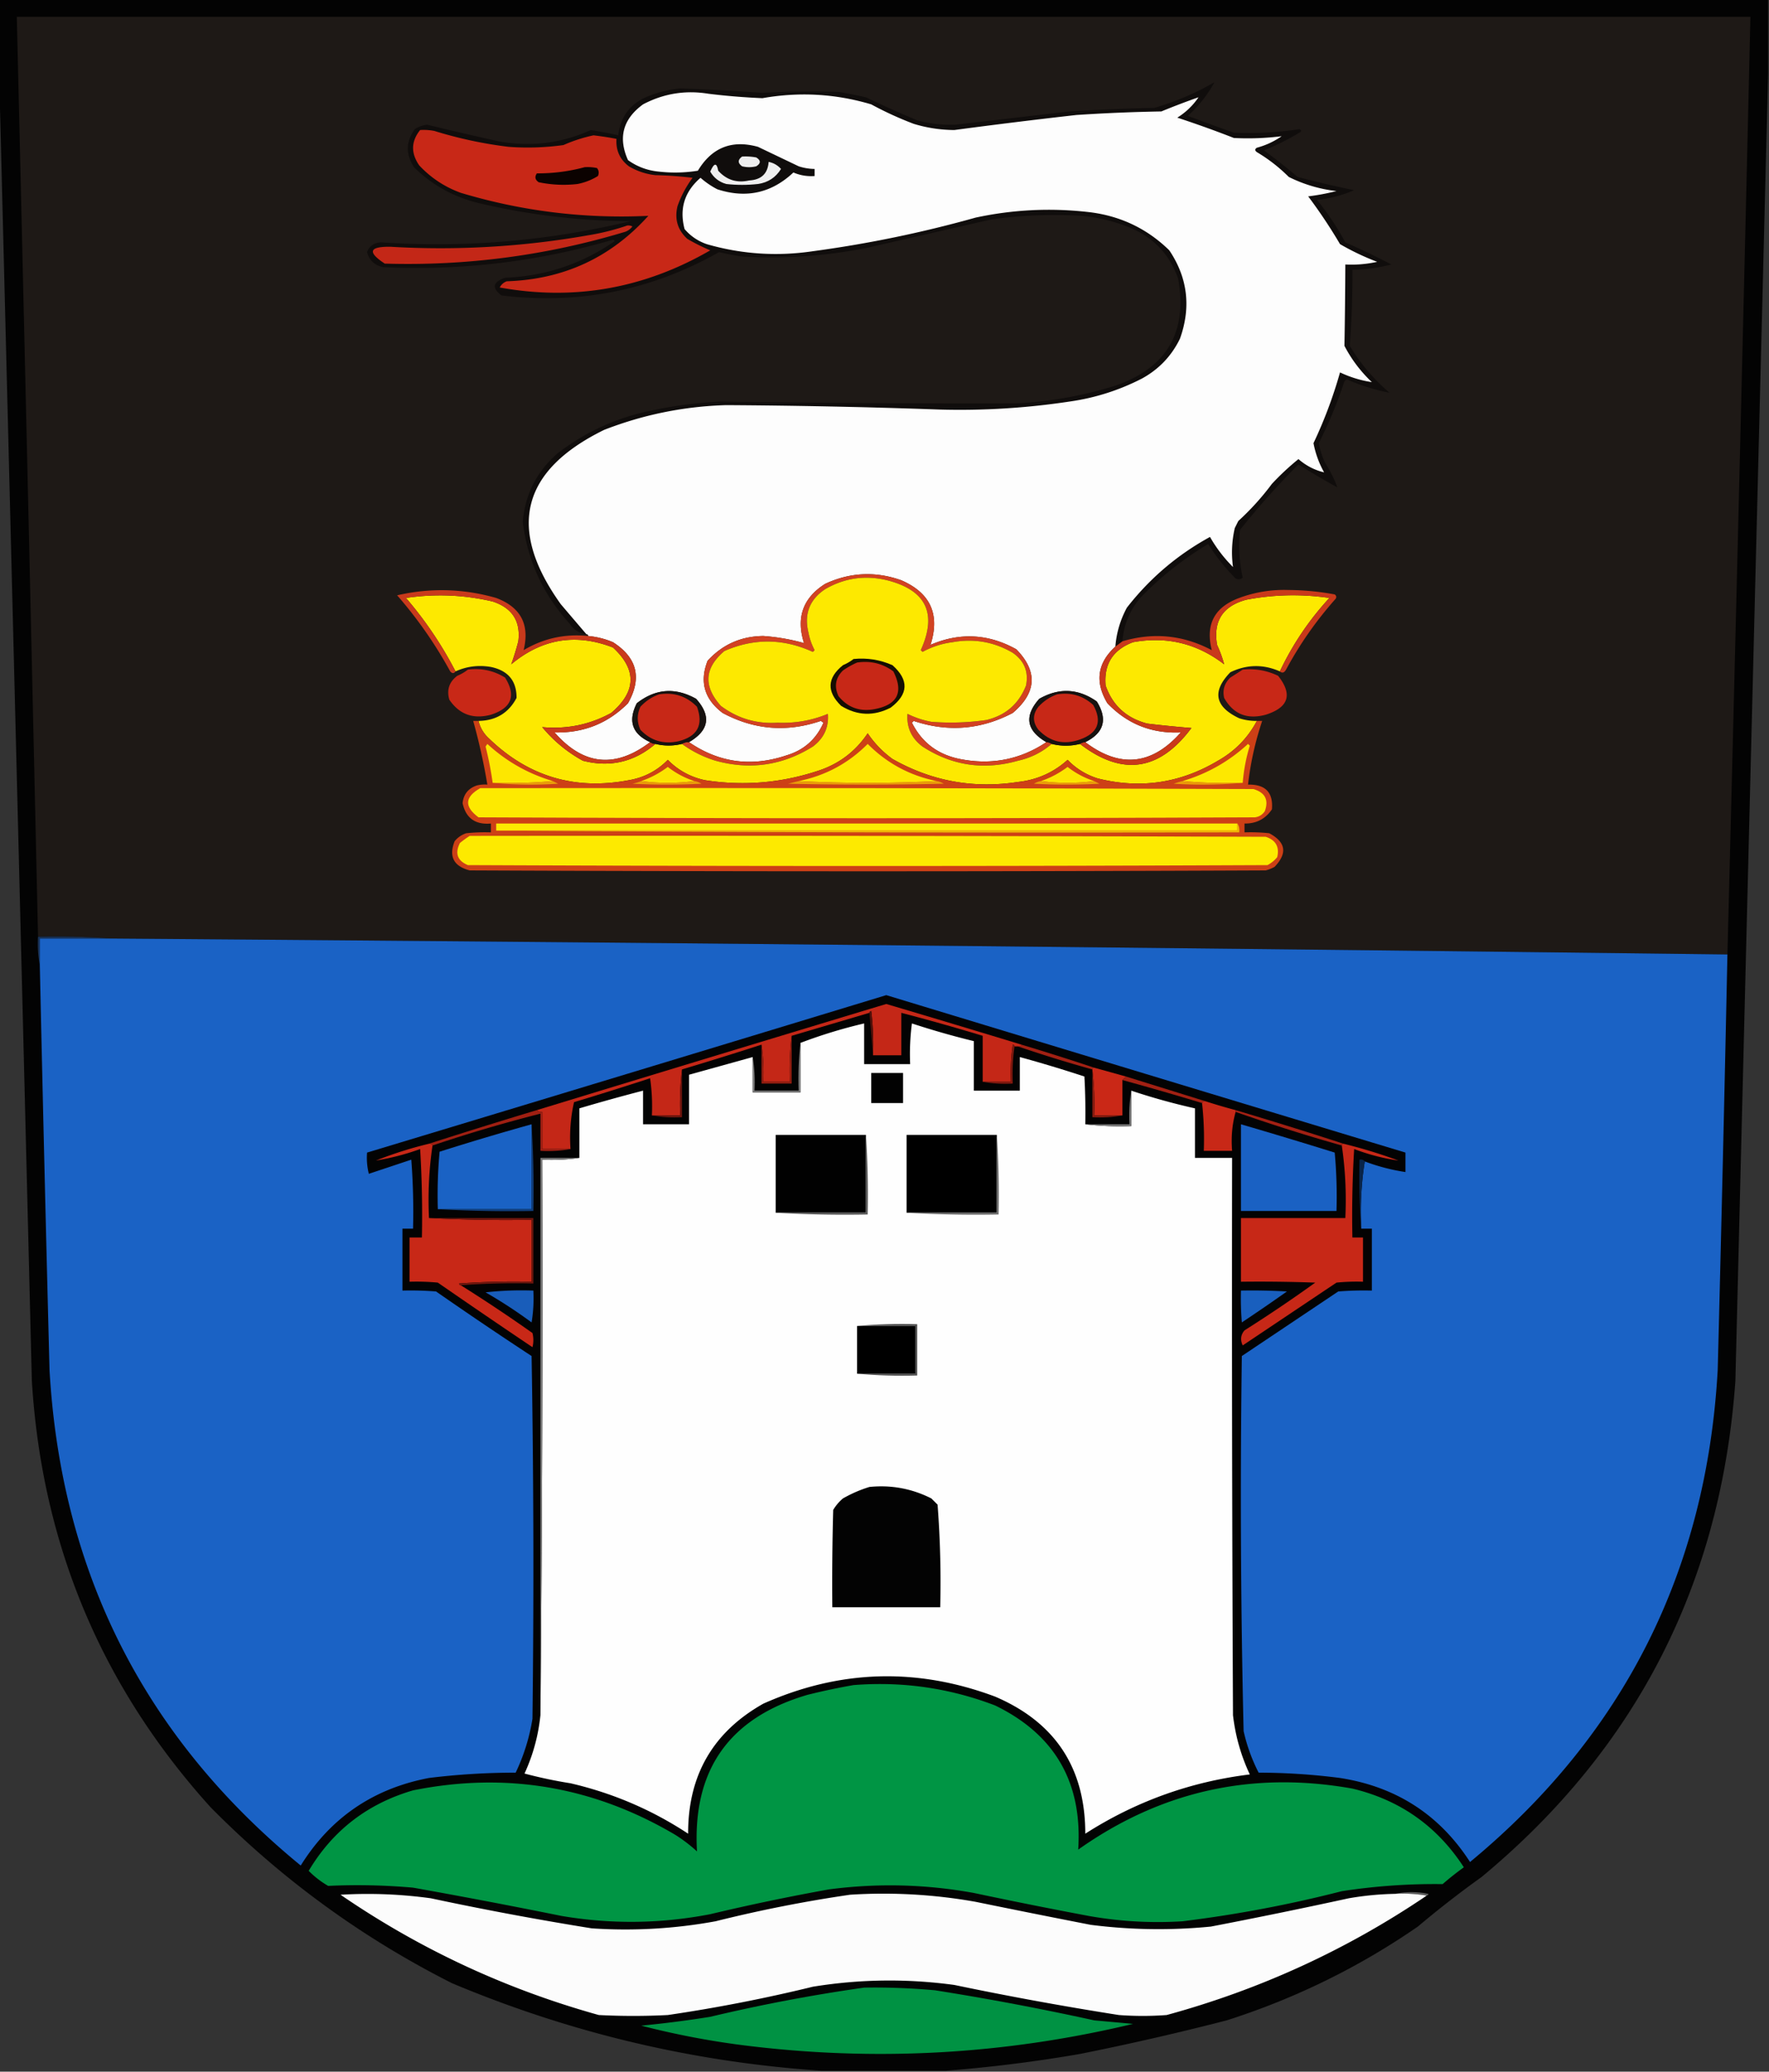 <svg xmlns="http://www.w3.org/2000/svg" width="1000" height="1171" style="shape-rendering:geometricPrecision;text-rendering:geometricPrecision;image-rendering:optimizeQuality;fill-rule:evenodd;clip-rule:evenodd"><rect width="100%" height="100%" fill="#333333" stroke="none"/><path style="opacity:.98" fill="#030303" d="M-.5-.5h1000v42c-6.226 246.17-12.393 492.504-18.5 739-8.078 114.331-55.911 207.831-143.5 280.5a573.152 573.152 0 0 0-36 28c-33.262 22.96-69.262 40.63-108 53a1540.848 1540.848 0 0 1-83 19 808.043 808.043 0 0 1-76 9.5h-70c-72.341-4.84-142.008-21.34-209-49.5-50.906-25.71-96.406-58.87-136.5-99.5-61.655-68.219-95.322-148.552-101-241C11.893 534.004 5.726 287.67-.5 41.5v-42z"/><path style="opacity:1" fill="#1e1916" d="M976.5 539.5a195513.44 195513.44 0 0 0-913-9 441.585 441.585 0 0 0-42-1 351867.74 351867.74 0 0 0-12-520h980a245901.9 245901.9 0 0 1-13 530z"/><path style="opacity:1" fill="#100d0c" d="M634.5 362.5a308.607 308.607 0 0 1-4 3c.607-7.755 2.774-15.089 6.5-22 12.922-16.591 28.588-29.924 47-40a80.303 80.303 0 0 0 13 17c-.999-7.363-.665-14.697 1-22l2-4a148.757 148.757 0 0 0 19-21 148.012 148.012 0 0 1 15-14c4.29 3.727 9.124 6.227 14.5 7.5a54.433 54.433 0 0 1-6-16.5c6.1-12.876 11.1-26.21 15-40 5.775 2.73 11.775 4.563 18 5.5-6.348-6.005-11.514-12.838-15.5-20.5.264-15.318.431-30.652.5-46a67.63 67.63 0 0 0 18-1.5 140.79 140.79 0 0 1-21-10 291.023 291.023 0 0 0-18-27 131.806 131.806 0 0 0 16-3 80.301 80.301 0 0 1-27-8 91.166 91.166 0 0 0-18-14c-1.211-.893-1.211-1.726 0-2.5a44.757 44.757 0 0 0 14-6.5 153.024 153.024 0 0 1-27 1 610.745 610.745 0 0 0-32-11.5 39.492 39.492 0 0 0 12-11.5 419.73 419.73 0 0 0-21 8 981.29 981.29 0 0 0-48 2 3422.849 3422.849 0 0 0-69 8.5 79.67 79.67 0 0 1-23-3.5 195.514 195.514 0 0 1-24-11c-20.177-6.016-40.677-7.183-61.5-3.5a381.723 381.723 0 0 1-30.5-2.5c-13.049-2.13-25.382-.13-37 6-11.365 8.3-14.199 18.8-8.5 31.5 5.203 3.736 11.036 5.903 17.5 6.5a81.228 81.228 0 0 0 22-.5c7.898-13.115 19.231-17.615 34-13.5l23 11a30.446 30.446 0 0 0 9 1.5v4c-4.175.312-8.175-.355-12-2-12.368 11.642-26.701 14.809-43 9.5a46.447 46.447 0 0 1-9.5-6.5c-9.061 7.847-12.061 17.514-9 29 3.387 3.946 7.554 6.78 12.5 8.5 19.68 5.683 39.68 7.016 60 4a671.202 671.202 0 0 0 92-19c21.497-4.623 43.164-5.623 65-3 17.312 2.24 32.145 9.407 44.5 21.5 10.399 15.521 12.399 32.188 6 50-4.78 9.78-11.946 17.28-21.5 22.5-12.938 6.651-26.604 10.984-41 13a414.014 414.014 0 0 1-73.5 4.5 4058.995 4058.995 0 0 0-120.5-2.5c-23.818.697-46.818 5.364-69 14-46.882 23.006-55.048 55.84-24.5 98.5a5796.394 5796.394 0 0 0 14.5 17c-4.003-.471-7.169-2.471-9.5-6-14.906-16.316-23.74-35.483-26.5-57.5 1.37-15.739 8.036-28.739 20-39 15.729-12.032 33.395-20.032 53-24a247.06 247.06 0 0 1 38-5c55.994.802 111.994 1.135 168 1a224.515 224.515 0 0 0 56-10c29.062-10.061 40.895-30.228 35.5-60.5-4.681-13.349-13.515-22.849-26.5-28.5a94.425 94.425 0 0 0-28-7 256.772 256.772 0 0 0-51 2l-70 16a276.684 276.684 0 0 1-71 5 149.006 149.006 0 0 1-13-2.5c-38.269 21.649-79.269 29.815-123 24.5-5.616-4.237-4.949-7.57 2-10 22.316-.883 42.649-7.55 61-20 1.196-.654 1.196-1.154 0-1.5-42.49 12.443-85.824 17.61-130 15.5-4.786-1.041-7.786-3.874-9-8.5 1.37-3.532 4.036-5.365 8-5.5 47.624 3.183 94.624-.817 141-12a376.675 376.675 0 0 1-85-10c-14.495-3.328-26.995-10.161-37.5-20.5-4.759-7.39-4.592-14.556.5-21.5a15.504 15.504 0 0 1 7-2.5 1827.942 1827.942 0 0 0 41 9.5c17.912 3.115 35.078.949 51.5-6.5 5.213.84 10.38 1.84 15.5 3 1.337-11.149 7.337-18.649 18-22.5a63.174 63.174 0 0 1 17-4c15.499.536 30.999 1.37 46.5 2.5 14.496-.833 28.996-1 43.5-.5a355.469 355.469 0 0 1 15 3 563.353 563.353 0 0 0 29 13 71.6 71.6 0 0 0 21.5 2.5c21.483-2.497 42.983-4.997 64.5-7.5 15.985-1 31.985-1.666 48-2a152.791 152.791 0 0 0 34-14.5c-3.69 6.877-8.69 13.21-15 19a1202.34 1202.34 0 0 0 26 9.5 187.31 187.31 0 0 0 37-2c1.333.667 1.333 1.333 0 2a139.96 139.96 0 0 1-20 10 324.002 324.002 0 0 1 19 15 551.648 551.648 0 0 0 32 7.5 72.117 72.117 0 0 1-21 5.5 153.446 153.446 0 0 1 16 24 426.636 426.636 0 0 1 26 12.5 94.037 94.037 0 0 1-22 3 510.503 510.503 0 0 1-1.5 43 107.18 107.18 0 0 0 22.5 26.5c-8.202-1.566-16.202-4.066-24-7.5a3.647 3.647 0 0 0-1.5 1 250.366 250.366 0 0 1-14.5 35 45.818 45.818 0 0 0 3.5 11c2.934 4.534 5.267 9.2 7 14a362.119 362.119 0 0 1-22-13 431.527 431.527 0 0 0-33 37c-.971 9.111-.471 18.111 1.5 27-1.223 1.114-2.556 1.281-4 .5a108.745 108.745 0 0 1-15.5-19.5c-13.939 8.313-26.606 18.313-38 30-6.255 7.177-9.755 15.51-10.5 25z"/><path style="opacity:1" fill="#fdfdfd" d="M630.5 365.5c-10.199 9.296-11.699 19.962-4.5 32 11.247 11.754 25.08 17.254 41.5 16.5-16.375 18.525-34.375 20.359-54 5.5 10.605-5.256 12.772-12.922 6.5-23-10.493-7.356-21.327-7.856-32.5-1.5-8.682 9.744-7.348 17.911 4 24.5-14.877 9.91-31.21 13.077-49 9.5-12.426-2.524-21.426-9.357-27-20.5l1-1c19.312 6.468 37.979 4.968 56-4.5 13.534-11.521 14.201-23.521 2-36-15.814-8.785-31.981-9.619-48.5-2.5 5.495-17.174-.005-29.341-16.5-36.5-14.608-5.179-28.941-4.512-43 2-12.588 7.921-16.588 19.088-12 33.5a116.097 116.097 0 0 0-23-4c-12.578.132-23.078 4.798-31.5 14-4.664 11.875-1.83 21.709 8.5 29.5 17.799 9.555 36.299 11.055 55.5 4.5l1.5 1c-4.124 9.401-11.124 15.567-21 18.5-19.727 6.618-38.06 4.118-55-7.5 11.356-6.633 12.689-14.8 4-24.5-11.776-6.588-22.942-5.754-33.5 2.5-5.139 10.037-2.639 17.371 7.5 22-19.719 14.976-37.719 13.143-54-5.5 16.294.428 30.128-5.072 41.5-16.5 8.026-14.243 5.193-25.743-8.5-34.5a46.984 46.984 0 0 0-14-3.5c0-.667-.333-1-1-1a5796.394 5796.394 0 0 1-14.5-17c-30.548-42.66-22.382-75.494 24.5-98.5 22.182-8.636 45.182-13.303 69-14 40.173.237 80.34 1.07 120.5 2.5a414.014 414.014 0 0 0 73.5-4.5c14.396-2.016 28.062-6.349 41-13 9.554-5.22 16.72-12.72 21.5-22.5 6.399-17.812 4.399-34.479-6-50-12.355-12.093-27.188-19.26-44.5-21.5-21.836-2.623-43.503-1.623-65 3a671.202 671.202 0 0 1-92 19c-20.32 3.016-40.32 1.683-60-4-4.946-1.72-9.113-4.554-12.5-8.5-3.061-11.486-.061-21.153 9-29a46.447 46.447 0 0 0 9.5 6.5c16.299 5.309 30.632 2.142 43-9.5 3.825 1.645 7.825 2.312 12 2v-4a30.446 30.446 0 0 1-9-1.5l-23-11c-14.769-4.115-26.102.385-34 13.5a81.228 81.228 0 0 1-22 .5c-6.464-.597-12.297-2.764-17.5-6.5-5.699-12.7-2.865-23.2 8.5-31.5 11.618-6.13 23.951-8.13 37-6a381.723 381.723 0 0 0 30.5 2.5c20.823-3.683 41.323-2.516 61.5 3.5a195.514 195.514 0 0 0 24 11 79.67 79.67 0 0 0 23 3.5c22.96-3.066 45.96-5.899 69-8.5a981.29 981.29 0 0 1 48-2 419.73 419.73 0 0 1 21-8 39.492 39.492 0 0 1-12 11.5 610.745 610.745 0 0 1 32 11.5c9.063.462 18.063.128 27-1a44.757 44.757 0 0 1-14 6.5c-1.211.774-1.211 1.607 0 2.5a91.166 91.166 0 0 1 18 14 80.301 80.301 0 0 0 27 8 131.806 131.806 0 0 1-16 3 291.023 291.023 0 0 1 18 27 140.79 140.79 0 0 0 21 10 67.63 67.63 0 0 1-18 1.5 3611.731 3611.731 0 0 1-.5 46c3.986 7.662 9.152 14.495 15.5 20.5-6.225-.937-12.225-2.77-18-5.5-3.9 13.79-8.9 27.124-15 40a54.433 54.433 0 0 0 6 16.5c-5.376-1.273-10.21-3.773-14.5-7.5a148.012 148.012 0 0 0-15 14 148.757 148.757 0 0 1-19 21l-2 4c-1.665 7.303-1.999 14.637-1 22a80.303 80.303 0 0 1-13-17c-18.412 10.076-34.078 23.409-47 40-3.726 6.911-5.893 14.245-6.5 22z"/><path style="opacity:1" fill="#c82817" d="M237.5 73.5a32.438 32.438 0 0 1 8 .5 238.04 238.04 0 0 0 42 9c10.369.766 20.703.433 31-1a87.083 87.083 0 0 1 17-5.5c4.367.51 8.701 1.176 13 2-.435 6.444 1.899 11.61 7 15.5a37.091 37.091 0 0 0 15 5 222.66 222.66 0 0 1 21 1.5 61.407 61.407 0 0 0-8.5 16c-1.785 7.306.048 13.472 5.5 18.5 4.177 2.45 8.51 4.616 13 6.5-37.368 21.614-77.034 28.614-119 21 .864-1.697 2.197-2.863 4-3.5 32.075-1.042 58.741-13.376 80-37-36.11 1.718-71.444-2.615-106-13-9.085-3.291-16.919-8.458-23.5-15.5-4.804-6.933-4.638-13.6.5-20z"/><path style="opacity:1" fill="#eee" d="M419.5 88.5a32.438 32.438 0 0 1 8 .5c2.667 1.667 2.667 3.333 0 5a16.25 16.25 0 0 1-8 0c-2.518-1.81-2.518-3.643 0-5.5z"/><path style="opacity:1" fill="#efefef" d="M434.5 91.5c2.767.55 5.1 1.884 7 4-3.007 4.838-7.34 7.672-13 8.5-6 .667-12 .667-18 0-4.002-1.154-7.002-3.487-9-7 2.175-5.03 3.675-5.197 4.5-.5 4.718 5.239 10.551 7.072 17.5 5.5 6.867-.37 10.533-3.87 11-10.5z"/><path style="opacity:1" fill="#0b0200" d="M330.5 94.5c2.357-.163 4.69.003 7 .5 1.054 1.388 1.22 2.888.5 4.5-3.511 2.176-7.344 3.676-11.5 4.5a68.757 68.757 0 0 1-22-1c-2.027-1.396-2.36-3.062-1-5 9.299.032 18.299-1.134 27-3.5z"/><path style="opacity:1" fill="#c32717" d="M354.5 127.5a4.934 4.934 0 0 1 3 .5 8.905 8.905 0 0 1-4 3c-44.355 13.393-89.689 19.393-136 18-9.983-6.563-8.816-9.729 3.5-9.5a480.07 480.07 0 0 0 111.5-6.5c7.633-1.241 14.966-3.075 22-5.5z"/><path style="opacity:1" fill="#d24222" d="M591.5 419.5a5.727 5.727 0 0 1 3 1c-5.435 4.717-11.768 7.884-19 9.5-19.321 5.477-37.321 2.811-54-8-6.249-4.662-9.083-10.828-8.5-18.5a50.999 50.999 0 0 0 13.5 4.5c10.373.804 20.707.471 31-1 10.93-2.6 18.43-9.1 22.5-19.5 1.537-7.765-.963-13.932-7.5-18.5-10.51-6.169-21.843-8.169-34-6a47.912 47.912 0 0 0-17 5.5l-1-1c9.39-20.721 3.056-33.887-19-39.5-12.343-2.997-24.01-1.33-35 5-8.847 5.875-12.014 14.042-9.5 24.5a35.68 35.68 0 0 0 3.5 10l-1 1c-16.68-7.637-33.346-7.804-50-.5-11.318 9.555-11.985 19.888-2 31 9.46 7.096 20.126 10.263 32 9.5 9.904.433 19.404-1.234 28.5-5 .593 7.652-2.24 13.819-8.5 18.5-17.127 10.708-35.461 13.374-55 8-6.952-2.143-13.286-5.309-19-9.5 1.208-.734 2.541-1.067 4-1 16.94 11.618 35.273 14.118 55 7.5 9.876-2.933 16.876-9.099 21-18.5l-1.5-1c-19.201 6.555-37.701 5.055-55.5-4.5-10.33-7.791-13.164-17.625-8.5-29.5 8.422-9.202 18.922-13.868 31.5-14a116.097 116.097 0 0 1 23 4c-4.588-14.412-.588-25.579 12-33.5 14.059-6.512 28.392-7.179 43-2 16.495 7.159 21.995 19.326 16.5 36.5 16.519-7.119 32.686-6.285 48.5 2.5 12.201 12.479 11.534 24.479-2 36-18.021 9.468-36.688 10.968-56 4.5l-1 1c5.574 11.143 14.574 17.976 27 20.5 17.79 3.577 34.123.41 49-9.5z"/><path style="opacity:1" fill="#fde900" d="M594.5 420.5c5.333 1.333 10.667 1.333 16 0 23.858 18.37 44.858 15.37 63-9a628.865 628.865 0 0 1-25-2.5c-11.755-3.096-19.589-10.263-23.5-21.5-1.062-12.032 4.105-20.198 15.5-24.5 19.055-3.444 36.222.722 51.5 12.5-.984-3.665-2.317-7.332-4-11-2.265-13.42 3.235-21.92 16.5-25.5 15.589-2.973 31.255-3.306 47-1-11.459 12.423-20.792 26.256-28 41.5-9.438-4.131-18.771-3.965-28 .5-10.476 10.807-8.81 19.474 5 26a31.284 31.284 0 0 0 10 1.5c-5.094 9.595-12.427 17.095-22 22.5-21.282 12.713-43.949 16.046-68 10-6.573-2.082-12.24-5.582-17-10.5-7.916 7.146-17.249 11.313-28 12.5-25.222 3.888-48.889-.445-71-13a57.867 57.867 0 0 1-14-14.5c-7.09 10.555-16.757 17.721-29 21.5-20.559 6.656-41.559 8.323-63 5-8.177-1.754-15.177-5.587-21-11.5-6.05 6.193-13.384 10.026-22 11.5-30.451 5.792-56.784-2.041-79-23.5-3.029-2.726-5.029-6.059-6-10 9.846-.162 17.012-4.496 21.5-13 .068-9.62-4.765-15.454-14.5-17.5-6.992-1.195-13.658-.361-20 2.5a215.253 215.253 0 0 0-28-41.5c16.472-2.462 32.806-1.795 49 2 11.058 3.638 15.891 11.138 14.5 22.5a150.66 150.66 0 0 1-4 13c17.338-14.462 36.505-17.629 57.5-9.5 13.577 12.549 13.244 24.883-1 37-12.112 6.623-25.112 9.289-39 8 6.502 7.843 14.168 14.177 23 19 15.296 3.926 28.963.759 41-9.5 4.955 1.22 9.955 1.22 15 0 5.714 4.191 12.048 7.357 19 9.5 19.539 5.374 37.873 2.708 55-8 6.26-4.681 9.093-10.848 8.5-18.5-9.096 3.766-18.596 5.433-28.5 5-11.874.763-22.54-2.404-32-9.5-9.985-11.112-9.318-21.445 2-31 16.654-7.304 33.32-7.137 50 .5l1-1a35.68 35.68 0 0 1-3.5-10c-2.514-10.458.653-18.625 9.5-24.5 10.99-6.33 22.657-7.997 35-5 22.056 5.613 28.39 18.779 19 39.5l1 1a47.912 47.912 0 0 1 17-5.5c12.157-2.169 23.49-.169 34 6 6.537 4.568 9.037 10.735 7.5 18.5-4.07 10.4-11.57 16.9-22.5 19.5a141.293 141.293 0 0 1-31 1 50.999 50.999 0 0 1-13.5-4.5c-.583 7.672 2.251 13.838 8.5 18.5 16.679 10.811 34.679 13.477 54 8 7.232-1.616 13.565-4.783 19-9.5z"/><path style="opacity:1" fill="#c93a1c" d="M332.5 359.5a46.984 46.984 0 0 1 14 3.5c13.693 8.757 16.526 20.257 8.5 34.5-11.372 11.428-25.206 16.928-41.5 16.5 16.281 18.643 34.281 20.476 54 5.5.891.61 1.891.943 3 1-12.037 10.259-25.704 13.426-41 9.5-8.832-4.823-16.498-11.157-23-19 13.888 1.289 26.888-1.377 39-8 14.244-12.117 14.577-24.451 1-37-20.995-8.129-40.162-4.962-57.5 9.5a150.66 150.66 0 0 0 4-13c1.391-11.362-3.442-18.862-14.5-22.5-16.194-3.795-32.528-4.462-49-2a215.253 215.253 0 0 1 28 41.5c-.886 1.276-1.886 1.276-3 0a240.592 240.592 0 0 0-30-43c18.809-4.311 37.475-3.811 56 1.5 13.893 5.231 19.059 15.064 15.5 29.5 11.25-6.686 23.416-9.353 36.5-8z"/><path style="opacity:1" fill="#c9391b" d="M723.5 379.5c7.208-15.244 16.541-29.077 28-41.5-15.745-2.306-31.411-1.973-47 1-13.265 3.58-18.765 12.08-16.5 25.5 1.683 3.668 3.016 7.335 4 11-15.278-11.778-32.445-15.944-51.5-12.5-11.395 4.302-16.562 12.468-15.5 24.5 3.911 11.237 11.745 18.404 23.5 21.5 8.307.999 16.64 1.832 25 2.5-18.142 24.37-39.142 27.37-63 9a5.727 5.727 0 0 1 3-1c19.625 14.859 37.625 13.025 54-5.5-16.42.754-30.253-4.746-41.5-16.5-7.199-12.038-5.699-22.704 4.5-32a308.607 308.607 0 0 0 4-3c17.516-5.206 34.349-3.539 50.5 5-3.671-14.491 1.495-24.325 15.5-29.5 9.033-3.339 18.366-4.839 28-4.5 8.739.067 17.405.901 26 2.5.951.718 1.117 1.551.5 2.5a208.691 208.691 0 0 0-28 40c-1.041 1.811-2.207 2.145-3.5 1z"/><path style="opacity:1" fill="#150e02" d="M482.5 372.5c7.685-.764 15.019.402 22 3.5 9.424 8.379 9.09 16.379-1 24-9.529 4.921-18.863 4.588-28-1-8.303-8.086-7.97-15.753 1-23 2.227-.941 4.227-2.108 6-3.5z"/><path style="opacity:1" fill="#c72817" d="M484.5 374.5c7.595-1.142 14.428.525 20.5 5 6.054 12.029 2.22 19.196-11.5 21.5-7.934 1.225-14.434-1.275-19.5-7.5-2.548-5.466-1.714-10.3 2.5-14.5a48.484 48.484 0 0 1 8-4.5z"/><path style="opacity:1" fill="#c82817" d="M264.5 378.5c7.599-.959 14.599.541 21 4.5 6.406 10.217 3.739 17.217-8 21-9.99 2.673-17.824-.16-23.5-8.5-1.581-5.562-.081-10.062 4.5-13.5 2.227-.941 4.227-2.108 6-3.5zM702.5 378.5c7.026-.695 13.693.472 20 3.5 8.333 10.553 6 17.886-7 22-10.483 2.85-18.317-.317-23.5-9.5-1.011-4.482.156-8.316 3.5-11.5a785.54 785.54 0 0 0 7-4.5z"/><path style="opacity:1" fill="#171210" d="M389.5 419.5c-1.459-.067-2.792.266-4 1-5.045 1.22-10.045 1.22-15 0a5.727 5.727 0 0 1-3-1c-10.139-4.629-12.639-11.963-7.5-22 10.558-8.254 21.724-9.088 33.5-2.5 8.689 9.7 7.356 17.867-4 24.5zM613.5 419.5a5.727 5.727 0 0 0-3 1c-5.333 1.333-10.667 1.333-16 0a5.727 5.727 0 0 0-3-1c-11.348-6.589-12.682-14.756-4-24.5 11.173-6.356 22.007-5.856 32.5 1.5 6.272 10.078 4.105 17.744-6.5 23z"/><path style="opacity:1" fill="#c72817" d="M372.5 392.5c8.434-1.355 15.601.978 21.5 7 3.757 10.315.257 16.815-10.5 19.5-8.433 1.854-15.6-.312-21.5-6.5-2-4.333-2-8.667 0-13 2.998-3.238 6.498-5.571 10.5-7zM597.5 392.5c7.867-1.305 14.7.695 20.5 6 5.17 9.384 2.67 15.884-7.5 19.5-9.067 3.22-16.9 1.386-23.5-5.5-3.333-4.333-3.333-8.667 0-13 2.998-3.238 6.498-5.571 10.5-7z"/><path style="opacity:1" fill="#cd4016" d="M270.5 407.5c.971 3.941 2.971 7.274 6 10 22.216 21.459 48.549 29.292 79 23.5 8.616-1.474 15.95-5.307 22-11.5 5.823 5.913 12.823 9.746 21 11.5 21.441 3.323 42.441 1.656 63-5 12.243-3.779 21.91-10.945 29-21.5a57.867 57.867 0 0 0 14 14.5c22.111 12.555 45.778 16.888 71 13 10.751-1.187 20.084-5.354 28-12.5 4.76 4.918 10.427 8.418 17 10.5 24.051 6.046 46.718 2.713 68-10 9.573-5.405 16.906-12.905 22-22.5h3a175.647 175.647 0 0 0-8 36c9.829-.213 14.329 4.454 13.5 14-3.693 5.431-8.86 8.097-15.5 8v5a98.432 98.432 0 0 1 14 .5c9.38 4.992 10.38 11.325 3 19a22.981 22.981 0 0 1-5 2c-150 .667-300 .667-450 0-9.067-2.379-11.9-7.879-8.5-16.5 1.731-2.117 3.898-3.617 6.5-4.5a98.432 98.432 0 0 1 14-.5v-5c-8.821.775-14.155-3.059-16-11.5.511-5.006 3.178-8.34 8-10a18.453 18.453 0 0 1 6-.5 346.261 346.261 0 0 0-8-36h3z"/><path style="opacity:1" fill="#fde700" d="M312.5 441.5c-11.154.995-22.488 1.328-34 1a189.949 189.949 0 0 0-4-20.5l1-1.5c10.665 9.835 22.998 16.835 37 21z"/><path style="opacity:1" fill="#fde800" d="M529.5 441.5c-26 1.333-52 1.333-78 0 15.168-3.082 28.168-10.082 39-21 10.844 10.923 23.844 17.923 39 21zM702.5 442.5c-11.512.328-22.846-.005-34-1 14.002-4.165 26.335-11.165 37-21l1 1a97.382 97.382 0 0 0-4 21z"/><path style="opacity:1" fill="#fce500" d="M392.5 441.5c-10 1.333-20 1.333-30 0a54.167 54.167 0 0 0 15-8 48.474 48.474 0 0 0 15 8z"/><path style="opacity:1" fill="#fce600" d="M618.5 441.5c-10 1.333-20 1.333-30 0a54.167 54.167 0 0 0 15-8 48.474 48.474 0 0 0 15 8z"/><path style="opacity:1" fill="#ea9e09" d="m312.5 441.5 3 1.5c-12.507.827-24.84.66-37-.5 11.512.328 22.846-.005 34-1zM588.5 441.5c10 1.333 20 1.333 30 0l3 1.5a342.33 342.33 0 0 1-37 0 10.134 10.134 0 0 1 4-1.5z"/><path style="opacity:1" fill="#ea9c09" d="M362.5 441.5c10 1.333 20 1.333 30 0 1.422.209 2.755.709 4 1.5-13 .667-26 .667-39 0a27.603 27.603 0 0 0 5-1.5z"/><path style="opacity:1" fill="#ea9d09" d="M451.5 441.5c26 1.333 52 1.333 78 0 1.422.209 2.755.709 4 1.5-29.333.667-58.667.667-88 0l6-1.5z"/><path style="opacity:1" fill="#ea9b09" d="M668.5 441.5c11.154.995 22.488 1.328 34 1-12.827 1.16-25.827 1.327-39 .5a42.47 42.47 0 0 1 5-1.5z"/><path style="opacity:1" fill="#fdea00" d="M271.5 445.5c145.667-.167 291.334 0 437 .5 6.659 1.96 8.825 6.127 6.5 12.5-1.319 1.987-3.152 3.154-5.5 3.5-146.333.667-292.667.667-439 0-8.161-6.026-7.827-11.526 1-16.5zM699.5 465.5v4h-419v-4h419z"/><path style="opacity:1" fill="#f0b405" d="M699.5 465.5c.951 1.419 1.284 3.085 1 5-140.168.333-280.168 0-420-1h419v-4z"/><path style="opacity:1" fill="#fdea00" d="M265.5 472.5c150-.167 300 0 450 .5 5.678 1.857 7.845 5.691 6.5 11.5a17.842 17.842 0 0 1-5.5 4.5c-150.667.667-301.333.667-452 0-5.95-2.477-7.45-6.643-4.5-12.5a59.93 59.93 0 0 1 5.5-4z"/><path style="opacity:1" fill="#193257" d="M21.5 529.5a441.585 441.585 0 0 1 42 1h-41v15c-.988-5.14-1.321-10.474-1-16z"/><path style="opacity:1" fill="#1a62c5" d="M63.5 530.5a195513.44 195513.44 0 0 1 913 9 48337.795 48337.795 0 0 1-5.5 235c-6.388 113.446-53.055 206.113-140 278-17.257-26.73-41.757-42.56-73.5-47.5a360.828 360.828 0 0 0-46-3 98.358 98.358 0 0 1-8.5-23.5 5687.624 5687.624 0 0 1-1-212l54.5-36.5c6.325-.5 12.658-.666 19-.5v-35h-6c-.647-13.044.02-25.711 2-38a111.975 111.975 0 0 0 23 6v-11a201047.793 201047.793 0 0 1-293.5-89 147261.425 147261.425 0 0 1-293.5 89 36.875 36.875 0 0 0 1 12l24-8a381.292 381.292 0 0 1 1 39h-6v35c6.342-.166 12.675 0 19 .5a2345.15 2345.15 0 0 0 54 36.5 7004.561 7004.561 0 0 1 .5 205 110.898 110.898 0 0 1-9.5 30.5c-16.404-.01-32.737.99-49 3-31.497 5.98-55.663 22.48-72.5 49.5-88.095-72.185-135.429-165.519-142-280a56515.763 56515.763 0 0 1-5.5-229v-15h41z"/><path style="opacity:1" fill="#fefefe" d="M613.5 635.5c8.484.993 17.151 1.326 26 1v-20a367.44 367.44 0 0 0 36 10v28h21c-.167 105.001 0 210.001.5 315 1.347 11.704 4.513 22.871 9.5 33.5-33.599 4.14-64.599 15.31-93 33.5.014-37.132-16.986-62.966-51-77.5-44.261-16.546-87.927-15.212-131 4-28.447 16.041-42.614 40.54-42.5 73.5-20.397-13.44-42.564-22.94-66.5-28.5a257.568 257.568 0 0 1-26-5.5c4.833-10.5 7.833-21.5 9-33a24654.478 24654.478 0 0 0 1-314c7.187.325 14.187-.009 21-1v-28a1097.976 1097.976 0 0 1 36-10v19h26v-28l36-10v20h27v-28a281.784 281.784 0 0 1 36-11v23h26a133.155 133.155 0 0 1 1-23 456.587 456.587 0 0 0 35 10v28h26v-19a766.26 766.26 0 0 1 36.5 11c.5 8.994.666 17.994.5 27z"/><path style="opacity:1" fill="#a12013" d="M577.5 590.5a1477.885 1477.885 0 0 1 41 13c-.667 0-1 .333-1 1a771.585 771.585 0 0 1-42-13c.992.172 1.658-.162 2-1z"/><path style="opacity:1" fill="#c42717" d="M577.5 590.5c-.342.838-1.008 1.172-2 1h-2c-.06-.543-.393-.876-1-1a111.148 111.148 0 0 0-1 21h-16v-26a1178.1 1178.1 0 0 0-46-13v24h-16c.331-8.36-.002-16.693-1-25-.607.124-.94.457-1 1a83185.163 83185.163 0 0 0-44 13c-.993 8.484-1.326 17.151-1 26h-15c.325-7.187-.009-14.187-1-21a2301.515 2301.515 0 0 1-45 14c-.993 8.484-1.326 17.151-1 26h-16c.33-7.032-.003-14.032-1-21a2081.412 2081.412 0 0 1-43 13.5c-1.954 8.566-2.62 17.399-2 26.5h-16v-21c-1.291.237-2.291-.096-3-1a67577.078 67577.078 0 0 1 197.5-60 10094.032 10094.032 0 0 1 76.5 23z"/><path style="opacity:1" fill="#521009" d="M491.5 572.5c.06-.543.393-.876 1-1a157.135 157.135 0 0 1 1 25l-2-24z"/><path style="opacity:1" fill="#ca2817" d="M617.5 604.5c0-.667.333-1 1-1l18 5-2 2v20h-16c.326-8.849-.007-17.516-1-26z"/><path style="opacity:1" fill="#020202" d="M492.5 606.5h18v17h-18v-17z"/><path style="opacity:1" fill="#931d10" d="M447.5 585.5v27h-17v-22c.991 6.813 1.325 13.813 1 21h15c-.326-8.849.007-17.516 1-26z"/><path style="opacity:1" fill="#7e180e" d="M573.5 591.5c-.991 6.813-1.325 13.813-1 21-5.858.322-11.525-.011-17-1h16c-.33-7.032.003-14.032 1-21 .607.124.94.457 1 1z"/><path style="opacity:1" fill="#7d7d7d" d="M452.5 589.5v28h-27v-20c.99 6.145 1.323 12.478 1 19h25c-.327-9.182.007-18.182 1-27z"/><path style="opacity:1" fill="#a12013" d="M636.5 608.5c15.08 4.695 30.08 9.362 45 14-.992-.172-1.658.162-2 1a1726.071 1726.071 0 0 0-45-13l2-2z"/><path style="opacity:1" fill="#c82817" d="M679.5 623.5c.342-.838 1.008-1.172 2-1a323.066 323.066 0 0 0 17 5v1c-1.963 6.924-2.63 14.257-2 22h-16c.327-9.182-.007-18.182-1-27z"/><path style="opacity:1" fill="#72160e" d="M385.5 604.5v27c-5.858.322-11.525-.011-17-1h16c-.326-8.849.007-17.516 1-26z"/><path style="opacity:1" fill="#871b0f" d="M617.5 604.5c.993 8.484 1.326 17.151 1 26h16c-5.475.989-11.142 1.322-17 1v-27z"/><path style="opacity:1" fill="#9f1f12" d="M303.5 627.5c.709.904 1.709 1.237 3 1v21h16c-5.475.989-11.142 1.322-17 1v-21a832.822 832.822 0 0 0-61 18c-.342-.838-1.008-1.172-2-1a3287.649 3287.649 0 0 1 61-19z"/><path style="opacity:1" fill="#787878" d="M639.5 616.5v20c-8.849.326-17.516-.007-26-1h25c-.323-6.522.01-12.855 1-19z"/><path style="opacity:1" fill="#1a62c4" d="M300.5 635.5v48h-53a268.978 268.978 0 0 1 1-32.5 1543.985 1543.985 0 0 1 52-15.5z"/><path style="opacity:1" fill="#1a61c3" d="M701.5 635.5a3179.842 3179.842 0 0 1 53 16 273.104 273.104 0 0 1 1 33h-54v-49z"/><path style="opacity:1" fill="#a22013" d="M698.5 627.5a2494.46 2494.46 0 0 1 61 19c-.667 0-1 .333-1 1a998.765 998.765 0 0 1-60-19v-1z"/><path style="opacity:1" fill="#010101" d="M489.5 641.5v44h-51v-44h51z"/><path style="opacity:1" d="M563.5 641.5v44h-51v-44h51z"/><path style="opacity:1" fill="#c82817" d="M242.5 646.5c.992-.172 1.658.162 2 1-1.982 13.292-2.649 26.959-2 41a841.82 841.82 0 0 0 58 1v35a421.042 421.042 0 0 0-41 1c.124.607.457.94 1 1a887.786 887.786 0 0 1 40.5 27 16.242 16.242 0 0 1 0 8 4636.864 4636.864 0 0 1-53.5-36.5 128.507 128.507 0 0 0-16-.5v-25h7a625.997 625.997 0 0 0-1-50 138.051 138.051 0 0 1-25 6.5 224.238 224.238 0 0 1 30-9.5z"/><path style="opacity:1" fill="#c72817" d="M758.5 647.5c0-.667.333-1 1-1a286.923 286.923 0 0 1 31 9.5c-8.499-1.216-16.832-3.383-25-6.5a625.997 625.997 0 0 0-1 50h6v25a112.97 112.97 0 0 0-15 .5l-53 35.5c-1.483-3.112-1.15-5.945 1-8.5a812.847 812.847 0 0 0 40-27 881.746 881.746 0 0 0-42-.5v-36h59c.649-14.041-.018-27.708-2-41z"/><path style="opacity:1" fill="#797979" d="M327.5 654.5c-6.813.991-13.813 1.325-21 1 .333 104.835-.001 209.501-1 314v-315h22z"/><path style="opacity:1" fill="#092449" d="M771.5 656.5c-1.98 12.289-2.647 24.956-2 38a380.934 380.934 0 0 1-1-39c1.291-.237 2.291.096 3 1z"/><path style="opacity:1" fill="#103e7d" d="M300.5 635.5a600.937 600.937 0 0 1 1 49 729.55 729.55 0 0 1-54-1h53v-48z"/><path style="opacity:1" fill="#5c5c5c" d="M489.5 641.5a507.055 507.055 0 0 1 1 45 676.419 676.419 0 0 1-52-1h51v-44z"/><path style="opacity:1" fill="#6f6f6f" d="M563.5 641.5a507.055 507.055 0 0 1 1 45 676.419 676.419 0 0 1-52-1h51v-44z"/><path style="opacity:1" fill="#70160d" d="M242.5 688.5h59v37a420.766 420.766 0 0 0-41 1c-.543-.06-.876-.393-1-1a421.042 421.042 0 0 1 41-1v-35a841.82 841.82 0 0 1-58-1z"/><path style="opacity:1" fill="#195dba" d="M274.5 730.5c8.818-.993 17.818-1.327 27-1a81.883 81.883 0 0 1-1 18 272.849 272.849 0 0 0-26-17z"/><path style="opacity:1" fill="#195fbe" d="M701.5 729.5c8.673-.166 17.34 0 26 .5a1055.407 1055.407 0 0 1-25.5 17.5 162.597 162.597 0 0 1-.5-18z"/><path style="opacity:1" fill="#4f4f4f" d="M484.5 749.5c11.154-.995 22.488-1.328 34-1v29c-11.512.328-22.846-.005-34-1h33v-27h-33z"/><path style="opacity:1" d="M484.5 749.5h33v27h-33v-27z"/><path style="opacity:1" fill="#030303" d="M491.5 840.5c12.329-1.234 23.996.933 35 6.5l3.5 3.5a574.576 574.576 0 0 1 1.5 58h-61c-.167-18.336 0-36.67.5-55a25.55 25.55 0 0 1 5.5-6.5c4.867-2.774 9.867-4.941 15-6.5z"/><path style="opacity:1" fill="#009544" d="M482.5 952.5c27.589-2.179 54.256 1.654 80 11.5 33.802 16.409 49.469 43.58 47 81.5 46.73-33.1 98.397-44.6 155-34.5 26.979 6.48 47.979 21.31 63 44.5a163.89 163.89 0 0 0-12 9.5 345.072 345.072 0 0 0-57 4 713.365 713.365 0 0 1-90 17 223.03 223.03 0 0 1-53-3 2836.543 2836.543 0 0 1-65-13c-27.241-4.96-54.575-5.63-82-2-22.447 4.04-44.781 8.7-67 14-27.957 5.41-55.957 5.74-84 1a3785.115 3785.115 0 0 0-84-16 354.696 354.696 0 0 0-48-1 52.144 52.144 0 0 1-11-8.5c13.603-22.83 33.269-37.99 59-45.5 52.505-10.55 101.838-2.21 148 25a86.062 86.062 0 0 1 12.5 9.5c-2.619-46.05 18.214-75.55 62.5-88.5a363.92 363.92 0 0 1 26-5.5z"/><path style="opacity:1" fill="#5b5b5b" d="M788.5 1070.5c6.178-1.32 12.512-1.32 19 0-.124.61-.457.94-1 1-5.81-.99-11.81-1.32-18-1z"/><path style="opacity:1" fill="#fcfcfc" d="M788.5 1070.5c6.19-.32 12.19.01 18 1-45.132 30.56-94.132 53.06-147 67.5-9 .67-18 .67-27 0a1892.699 1892.699 0 0 1-93-17c-26.739-3.65-53.406-3.32-80 1a891.116 891.116 0 0 1-82 16c-13 .67-26 .67-39 0-52.592-14.63-101.259-37.3-146-68 17.071-1 34.071-.33 51 2a1815.677 1815.677 0 0 0 91 17 282.12 282.12 0 0 0 70-4 773.999 773.999 0 0 1 76-15 296.808 296.808 0 0 1 71 4c21.634 4.44 43.301 8.77 65 13 22.623 2.9 45.29 3.24 68 1a3256.92 3256.92 0 0 0 78-16 171.878 171.878 0 0 1 26-2.5z"/><path style="opacity:1" fill="#009243" d="M488.5 1123.5a376.1 376.1 0 0 1 40 1.5 1532.602 1532.602 0 0 1 90 17c7.333.67 14.667 1.33 22 2-72.864 17.46-146.53 21.46-221 12a464.803 464.803 0 0 1-57-11 623.425 623.425 0 0 0 39-5 949.15 949.15 0 0 1 87-16.5z"/></svg>